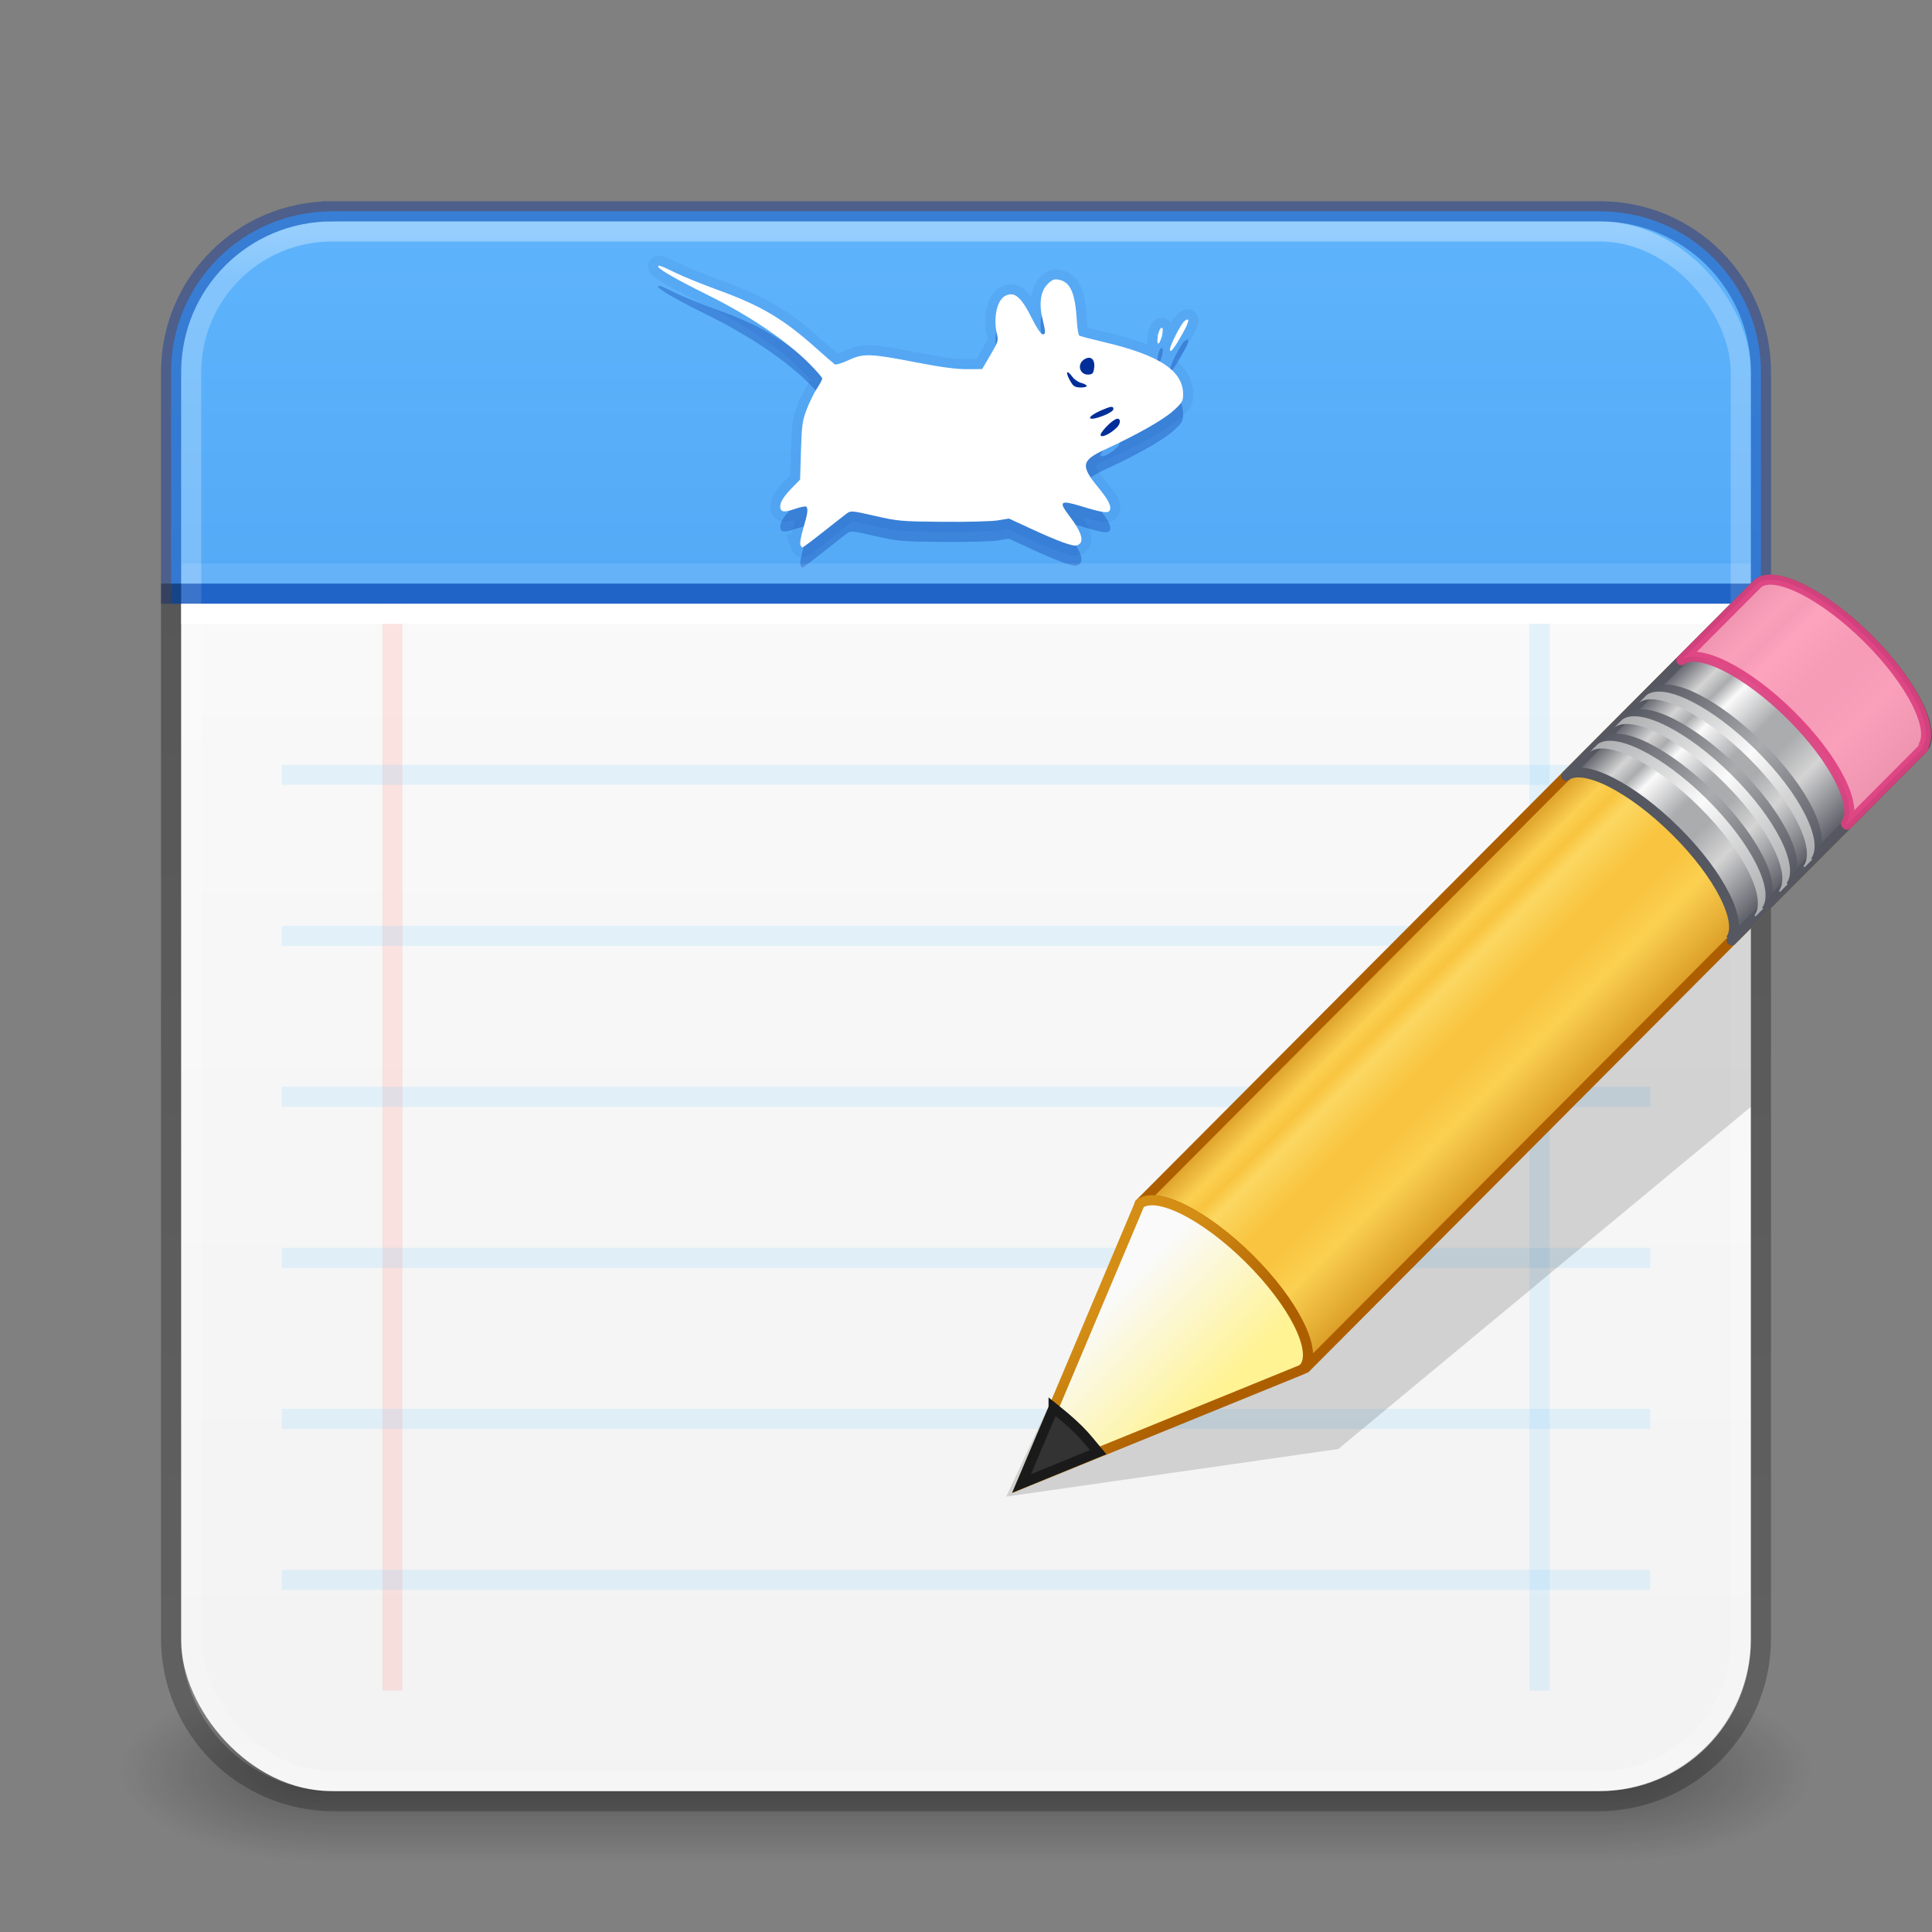 <?xml version="1.0" encoding="UTF-8" standalone="no"?>
<svg
   width="96"
   height="96"
   id="svg4828"
   version="1.1"
   sodipodi:docname="org.xfce.mousepad.svg"
   inkscape:version="1.2.2 (b0a8486541, 2022-12-01)"
   xmlns:inkscape="http://www.inkscape.org/namespaces/inkscape"
   xmlns:sodipodi="http://sodipodi.sourceforge.net/DTD/sodipodi-0.dtd"
   xmlns:xlink="http://www.w3.org/1999/xlink"
   xmlns="http://www.w3.org/2000/svg"
   xmlns:svg="http://www.w3.org/2000/svg"
   xmlns:rdf="http://www.w3.org/1999/02/22-rdf-syntax-ns#"
   xmlns:cc="http://creativecommons.org/ns#"
   xmlns:dc="http://purl.org/dc/elements/1.1/">
  <rect width="100%" height="100%" fill="#808080" stroke="none"/>
  <sodipodi:namedview
     id="namedview111"
     pagecolor="#ffffff"
     bordercolor="#666666"
     borderopacity="1.0"
     inkscape:pageshadow="2"
     inkscape:pageopacity="0.0"
     inkscape:pagecheckerboard="0"
     showgrid="false"
     inkscape:zoom="10.046809"
     inkscape:cx="42.60059"
     inkscape:cy="28.217914"
     inkscape:window-width="1317"
     inkscape:window-height="890"
     inkscape:window-x="601"
     inkscape:window-y="85"
     inkscape:window-maximized="0"
     inkscape:current-layer="svg4828"
     inkscape:showpageshadow="2"
     inkscape:deskcolor="#d1d1d1" />
  <defs
     id="defs4830">
    <linearGradient
       inkscape:collect="always"
       id="linearGradient16186">
      <stop
         style="stop-color:#64baff;stop-opacity:1"
         offset="0"
         id="stop16182" />
      <stop
         style="stop-color:#3689e6;stop-opacity:1"
         offset="1"
         id="stop16184" />
    </linearGradient>
    <linearGradient
       xlink:href="#linearGradient4014"
       id="linearGradient3097"
       gradientUnits="userSpaceOnUse"
       gradientTransform="matrix(2.081,0,0,2.081,-1.946,0.054)"
       x1="24"
       y1="5.502"
       x2="24"
       y2="43" />
    <linearGradient
       id="linearGradient4014">
      <stop
         id="stop4016"
         style="stop-color:#ffffff;stop-opacity:0.35;"
         offset="0" />
      <stop
         id="stop4018"
         style="stop-color:#ffffff;stop-opacity:0.24;"
         offset="0.031" />
      <stop
         id="stop4020"
         style="stop-color:#ffffff;stop-opacity:0.157"
         offset="0.953" />
      <stop
         id="stop4022"
         style="stop-color:#ffffff;stop-opacity:0.392"
         offset="1" />
    </linearGradient>
    <linearGradient
       xlink:href="#linearGradient3299-6"
       id="linearGradient3152"
       gradientUnits="userSpaceOnUse"
       x1="29.773"
       y1="54.367"
       x2="29.773"
       y2="4.714"
       gradientTransform="matrix(1.733,0,0,2.108,6.398,-4.814)" />
    <linearGradient
       id="linearGradient3299-6">
      <stop
         id="stop3301-7"
         style="stop-color:#f0f0f0;stop-opacity:1;"
         offset="0" />
      <stop
         id="stop3303-7"
         style="stop-color:#fcfcfc;stop-opacity:1;"
         offset="1" />
    </linearGradient>
    <linearGradient
       inkscape:collect="always"
       xlink:href="#linearGradient16186"
       id="linearGradient16188"
       x1="24"
       y1="0.139"
       x2="24"
       y2="44.5"
       gradientUnits="userSpaceOnUse"
       gradientTransform="matrix(2,0,0,2,-0.5,-0.5)" />
    <linearGradient
       xlink:href="#linearGradient3104-6"
       id="linearGradient3170"
       gradientUnits="userSpaceOnUse"
       gradientTransform="matrix(0,-1.636,1.812,0,-2.909,76.667)"
       x1="28.678"
       y1="24.41"
       x2="-7.553"
       y2="24.41" />
    <linearGradient
       id="linearGradient3104-6">
      <stop
         offset="0"
         style="stop-color:#000000;stop-opacity:0.318"
         id="stop3106-3" />
      <stop
         offset="1"
         style="stop-color:#000000;stop-opacity:0.24"
         id="stop3108-9" />
    </linearGradient>
    <radialGradient
       cx="4.993"
       cy="43.5"
       r="2.5"
       fx="4.993"
       fy="43.5"
       id="radialGradient3013-6-5-76"
       xlink:href="#linearGradient3688-166-749"
       gradientUnits="userSpaceOnUse"
       gradientTransform="matrix(4.008,0,0,1.8,59.976,9.7)" />
    <linearGradient
       id="linearGradient3688-166-749">
      <stop
         id="stop2883"
         style="stop-color:#181818;stop-opacity:1"
         offset="0" />
      <stop
         id="stop2885"
         style="stop-color:#181818;stop-opacity:0"
         offset="1" />
    </linearGradient>
    <radialGradient
       cx="4.993"
       cy="43.5"
       r="2.5"
       fx="4.993"
       fy="43.5"
       id="radialGradient3015-1-6-9"
       xlink:href="#linearGradient3688-166-749"
       gradientUnits="userSpaceOnUse"
       gradientTransform="matrix(4.008,0,0,1.8,-36.024,-166.3)" />
    <linearGradient
       xlink:href="#linearGradient3702-501-757"
       id="linearGradient1191"
       gradientUnits="userSpaceOnUse"
       x1="25.058"
       y1="47.028"
       x2="25.058"
       y2="39.999"
       gradientTransform="matrix(2.286,0,0,1.286,-6.857,32.071)" />
    <linearGradient
       id="linearGradient3702-501-757">
      <stop
         id="stop2895"
         style="stop-color:#181818;stop-opacity:0"
         offset="0" />
      <stop
         id="stop2897"
         style="stop-color:#181818;stop-opacity:1"
         offset="0.5" />
      <stop
         id="stop2899"
         style="stop-color:#181818;stop-opacity:0"
         offset="1" />
    </linearGradient>
    <linearGradient
       spreadMethod="pad"
       gradientTransform="matrix(1.257,-1.261,1.406,1.397,6.959,38.464)"
       gradientUnits="userSpaceOnUse"
       xlink:href="#linearGradient954"
       id="linearGradient3432"
       y2="31.211"
       x2="23.576"
       y1="25.357"
       x1="23.576" />
    <linearGradient
       id="linearGradient954">
      <stop
         id="stop938"
         style="stop-color:#ad5f00;stop-opacity:1"
         offset="0" />
      <stop
         id="stop940"
         style="stop-color:#ffe16b;stop-opacity:1"
         offset="0.135" />
      <stop
         id="stop942"
         style="stop-color:#f9c440;stop-opacity:1"
         offset="0.202" />
      <stop
         id="stop944"
         style="stop-color:#fff394;stop-opacity:1"
         offset="0.27" />
      <stop
         id="stop946"
         style="stop-color:#f9c440;stop-opacity:1"
         offset="0.447" />
      <stop
         id="stop948"
         style="stop-color:#f9c440;stop-opacity:1"
         offset="0.571" />
      <stop
         id="stop950"
         style="stop-color:#ffe16b;stop-opacity:1"
         offset="0.72" />
      <stop
         id="stop952"
         style="stop-color:#ad5f00;stop-opacity:1"
         offset="1" />
    </linearGradient>
    <linearGradient
       spreadMethod="pad"
       y2="31.211"
       x2="23.576"
       y1="25.357"
       x1="23.576"
       gradientTransform="matrix(1.257,-1.261,1.406,1.397,6.959,38.464)"
       gradientUnits="userSpaceOnUse"
       id="linearGradient933"
       xlink:href="#linearGradient3155-40-3" />
    <linearGradient
       id="linearGradient3155-40-3">
      <stop
         offset="0"
         style="stop-color:#555761;stop-opacity:1"
         id="stop2541-6" />
      <stop
         offset="0.135"
         style="stop-color:#d4d4d4;stop-opacity:1"
         id="stop2543-7" />
      <stop
         offset="0.202"
         style="stop-color:#abacae;stop-opacity:1"
         id="stop2545-5" />
      <stop
         offset="0.27"
         style="stop-color:#fafafa;stop-opacity:1"
         id="stop2547-3" />
      <stop
         offset="0.447"
         style="stop-color:#abacae;stop-opacity:1"
         id="stop2549-5" />
      <stop
         offset="0.571"
         style="stop-color:#abacae;stop-opacity:1"
         id="stop2551-6" />
      <stop
         offset="0.72"
         style="stop-color:#d4d4d4;stop-opacity:1"
         id="stop2553-2" />
      <stop
         offset="1"
         style="stop-color:#555761;stop-opacity:1"
         id="stop2555-9" />
    </linearGradient>
    <linearGradient
       gradientTransform="matrix(1.221,-1.226,1.646,1.635,2.352,32.01)"
       gradientUnits="userSpaceOnUse"
       xlink:href="#linearGradient3240-279-1"
       id="linearGradient3427"
       y2="30"
       x2="30.038"
       y1="24.99"
       x1="30.038" />
    <linearGradient
       id="linearGradient3240-279-1">
      <stop
         offset="0"
         style="stop-color:#555761;stop-opacity:1"
         id="stop2559-2" />
      <stop
         offset="0.5"
         style="stop-color:#abacae;stop-opacity:1"
         id="stop2561-7" />
      <stop
         offset="1"
         style="stop-color:#555761;stop-opacity:1"
         id="stop2563-0" />
    </linearGradient>
    <linearGradient
       gradientTransform="matrix(1.221,-1.226,1.646,1.635,2.003,32.361)"
       gradientUnits="userSpaceOnUse"
       xlink:href="#linearGradient3223-789-9"
       id="linearGradient3424"
       y2="30"
       x2="30.038"
       y1="24.99"
       x1="30.038" />
    <linearGradient
       id="linearGradient3223-789-9">
      <stop
         offset="0"
         style="stop-color:#abacae;stop-opacity:1"
         id="stop2567-3" />
      <stop
         offset="0.5"
         style="stop-color:#fafafa;stop-opacity:1"
         id="stop2569-6" />
      <stop
         offset="1"
         style="stop-color:#abacae;stop-opacity:1"
         id="stop2571-0" />
    </linearGradient>
    <linearGradient
       gradientTransform="matrix(1.221,-1.226,1.646,1.635,3.568,30.791)"
       gradientUnits="userSpaceOnUse"
       xlink:href="#linearGradient3240-279-1"
       id="linearGradient3421"
       y2="30"
       x2="30.038"
       y1="24.99"
       x1="30.038" />
    <linearGradient
       gradientTransform="matrix(1.221,-1.226,1.646,1.635,3.218,31.142)"
       gradientUnits="userSpaceOnUse"
       xlink:href="#linearGradient3223-789-9"
       id="linearGradient3418"
       y2="30"
       x2="30.038"
       y1="24.99"
       x1="30.038" />
    <linearGradient
       gradientTransform="matrix(1.221,-1.226,1.646,1.635,4.789,29.565)"
       gradientUnits="userSpaceOnUse"
       xlink:href="#linearGradient3240-279-1"
       id="linearGradient3415"
       y2="30"
       x2="30.038"
       y1="24.99"
       x1="30.038" />
    <linearGradient
       gradientTransform="matrix(1.221,-1.226,1.646,1.635,4.44,29.916)"
       gradientUnits="userSpaceOnUse"
       xlink:href="#linearGradient3223-789-9"
       id="linearGradient3412"
       y2="30"
       x2="30.038"
       y1="24.99"
       x1="30.038" />
    <linearGradient
       gradientTransform="matrix(1.221,-1.226,1.646,1.635,1.889,32.476)"
       gradientUnits="userSpaceOnUse"
       xlink:href="#linearGradient3290-678-8"
       id="linearGradient3407"
       y2="26.03"
       x2="9"
       y1="29.057"
       x1="9" />
    <linearGradient
       id="linearGradient3290-678-8">
      <stop
         offset="0"
         style="stop-color:#fff394;stop-opacity:1"
         id="stop2607-9" />
      <stop
         offset="1"
         style="stop-color:#fafafa;stop-opacity:1"
         id="stop2609-7" />
    </linearGradient>
    <linearGradient
       gradientTransform="matrix(1.073,0.046,0.046,1.07,46.32,25.543)"
       gradientUnits="userSpaceOnUse"
       xlink:href="#linearGradient3191-577-3"
       id="linearGradient3409"
       y2="41.392"
       x2="9.522"
       y1="37.372"
       x1="5.518" />
    <linearGradient
       id="linearGradient3191-577-3">
      <stop
         offset="0"
         style="stop-color:#d48e15;stop-opacity:1"
         id="stop2613-6" />
      <stop
         offset="1"
         style="stop-color:#ad5f00;stop-opacity:1"
         id="stop2615-1" />
    </linearGradient>
  </defs>
  <rect
     style="opacity:0.4;fill:url(#radialGradient3013-6-5-76);fill-opacity:1;stroke:none;stroke-width:0.863"
     id="rect2801-3-7-7-2"
     y="83.5"
     x="80"
     height="9"
     width="10" />
  <rect
     style="opacity:0.4;fill:url(#radialGradient3015-1-6-9);fill-opacity:1;stroke:none;stroke-width:0.863"
     id="rect3696-6-3-5-0"
     transform="scale(-1)"
     y="-92.5"
     x="-16"
     height="9"
     width="10" />
  <rect
     style="opacity:0.4;fill:url(#linearGradient1191);fill-opacity:1;stroke:none;stroke-width:0.863"
     id="rect3700-4-6-9-6"
     y="83.5"
     x="16"
     height="9"
     width="64" />
  <rect
     style="fill:url(#linearGradient3152);fill-opacity:1;fill-rule:evenodd;stroke:none;stroke-width:1"
     id="rect2551"
     y="11"
     x="9"
     ry="7.5"
     rx="7.5"
     height="78"
     width="78" />
  <path
     style="fill:none;stroke:#ff8c82;stroke-width:1;stroke-linecap:butt;stroke-linejoin:round;stroke-dasharray:none;stroke-opacity:0.2;paint-order:markers fill stroke;stop-color:#000000"
     d="M 19.5,28 V 84"
     id="path12913" />
  <path
     style="fill:none;stroke:#8cd5ff;stroke-width:1;stroke-linecap:butt;stroke-linejoin:round;stroke-dasharray:none;stroke-opacity:0.2;paint-order:markers fill stroke;stop-color:#000000"
     d="M 76.5,28 V 84"
     id="path316" />
  <path
     style="fill:none;stroke:#8cd5ff;stroke-width:1;stroke-linecap:butt;stroke-linejoin:round;stroke-dasharray:none;stroke-opacity:0.2;paint-order:markers fill stroke;stop-color:#000000"
     d="M 82,38.5 H 14"
     id="path568" />
  <path
     style="fill:none;stroke:#8cd5ff;stroke-width:1;stroke-linecap:butt;stroke-linejoin:round;stroke-dasharray:none;stroke-opacity:0.2;paint-order:markers fill stroke;stop-color:#000000"
     d="M 82,46.5 H 14"
     id="path570" />
  <path
     style="fill:none;stroke:#8cd5ff;stroke-width:1;stroke-linecap:butt;stroke-linejoin:round;stroke-dasharray:none;stroke-opacity:0.2;paint-order:markers fill stroke;stop-color:#000000"
     d="M 82,54.5 H 14"
     id="path572" />
  <path
     style="fill:none;stroke:#8cd5ff;stroke-width:1;stroke-linecap:butt;stroke-linejoin:round;stroke-dasharray:none;stroke-opacity:0.2;paint-order:markers fill stroke;stop-color:#000000"
     d="M 82,62.5 H 14"
     id="path574" />
  <path
     style="fill:none;stroke:#8cd5ff;stroke-width:1;stroke-linecap:butt;stroke-linejoin:round;stroke-dasharray:none;stroke-opacity:0.2;paint-order:markers fill stroke;stop-color:#000000"
     d="M 82,70.5 H 14"
     id="path576" />
  <path
     style="fill:none;stroke:#8cd5ff;stroke-width:1;stroke-linecap:butt;stroke-linejoin:round;stroke-dasharray:none;stroke-opacity:0.2;paint-order:markers fill stroke;stop-color:#000000"
     d="M 82,78.5 H 14"
     id="path658" />
  <path
     id="rect12794"
     style="fill:url(#linearGradient16188);fill-opacity:1;fill-rule:evenodd;stroke-width:2"
     d="m 16.5,10.5 h 63 c 4.432,0 8,3.568 8,8 v 11 h -79 v -11 c 0,-4.432 3.568,-8 8,-8 z"
     sodipodi:nodetypes="sssccss" />
  <path
     id="path31998"
     d="m 39.767,27.056 c -0.027,-0.078 0.04,-0.443 0.15,-0.811 0.218,-0.727 0.252,-0.996 0.135,-1.073 -0.041,-0.027 -0.294,0.026 -0.561,0.119 -0.557,0.193 -0.731,0.157 -0.722,-0.15 0.007,-0.226 0.211,-0.523 0.701,-1.019 l 0.287,-0.29 0.043,-1.425 c 0.038,-1.268 0.069,-1.494 0.28,-2.053 0.131,-0.346 0.359,-0.813 0.507,-1.039 0.148,-0.226 0.27,-0.452 0.272,-0.502 0.001,-0.051 -0.285,-0.382 -0.637,-0.737 -1.143,-1.153 -2.992,-2.4 -5.101,-3.441 -1.368,-0.675 -2.318,-1.213 -2.403,-1.36 -0.086,-0.148 0.107,-0.086 0.825,0.269 0.387,0.191 1.354,0.583 2.148,0.872 2.126,0.772 3.231,1.427 4.859,2.881 0.458,0.409 0.877,0.772 0.931,0.808 0.054,0.036 0.363,-0.058 0.685,-0.209 0.739,-0.346 1.063,-0.335 3.397,0.118 1.201,0.233 1.954,0.333 2.481,0.33 l 0.757,-0.004 0.411,-0.698 c 0.378,-0.642 0.404,-0.725 0.328,-1.034 -0.197,-0.799 -0.002,-1.702 0.411,-1.908 0.468,-0.233 0.79,0.046 1.353,1.176 0.206,0.413 0.424,0.735 0.501,0.737 0.16,0.005 0.159,-0.093 -0.013,-0.815 -0.178,-0.748 -0.074,-1.365 0.286,-1.705 0.223,-0.21 0.318,-0.242 0.558,-0.189 0.557,0.125 0.789,0.66 0.87,2.012 0.023,0.388 0.079,0.73 0.124,0.76 0.045,0.03 0.557,0.165 1.138,0.301 2.89,0.676 4.057,1.455 4.02,2.687 -0.008,0.278 -0.085,0.391 -0.522,0.776 -0.514,0.451 -1.752,1.15 -3.34,1.885 -1.201,0.556 -1.247,0.807 -0.351,1.902 0.529,0.647 0.68,0.963 0.552,1.157 -0.084,0.128 -0.412,0.074 -1.416,-0.234 -1.02,-0.312 -1.125,-0.233 -0.601,0.452 0.679,0.887 0.806,1.379 0.387,1.499 -0.203,0.058 -0.949,-0.217 -2.336,-0.859 l -1.028,-0.476 -0.548,0.091 c -0.301,0.05 -1.529,0.083 -2.729,0.072 -2.086,-0.019 -2.234,-0.032 -3.378,-0.293 -1.15,-0.263 -1.204,-0.268 -1.406,-0.119 -0.115,0.085 -0.644,0.498 -1.175,0.919 -0.531,0.421 -0.992,0.765 -1.024,0.764 -0.032,-4.19e-4 -0.081,-0.065 -0.108,-0.144 z m 15.729,-5.814 c 0.234,-0.235 0.181,-0.532 -0.072,-0.404 -0.291,0.148 -0.792,0.696 -0.732,0.8 0.069,0.12 0.502,-0.094 0.803,-0.397 z m -0.628,-0.602 c 0.249,-0.099 0.454,-0.236 0.456,-0.304 0.005,-0.17 -0.109,-0.161 -0.587,0.047 -0.84,0.366 -0.724,0.596 0.131,0.257 z m -0.87,-1.46 c 0.001,-0.046 -0.119,-0.114 -0.267,-0.151 -0.148,-0.037 -0.344,-0.169 -0.435,-0.292 -0.301,-0.408 -0.377,-0.263 -0.109,0.208 0.141,0.247 0.227,0.302 0.489,0.309 0.175,0.005 0.32,-0.028 0.321,-0.074 z m 0.372,-0.921 c 0.047,-0.419 -0.186,-0.604 -0.501,-0.397 -0.379,0.249 -0.209,0.789 0.235,0.75 0.191,-0.017 0.234,-0.074 0.266,-0.353 z m 3.764,-0.894 c 0.003,-0.212 0.548,-1.275 0.724,-1.412 0.271,-0.212 0.242,0.011 -0.078,0.588 -0.415,0.748 -0.65,1.048 -0.646,0.825 z m -0.622,-0.454 c 0.011,-0.328 0.116,-0.627 0.219,-0.624 0.055,0.002 0.062,0.135 0.018,0.341 -0.088,0.41 -0.248,0.602 -0.237,0.284 z"
     style="fill:none;fill-opacity:1;stroke:#002e99;stroke-width:1;stroke-dasharray:none;stroke-opacity:0.07"
     sodipodi:nodetypes="ccsccsccscccsccsssssccsscsccssscccsssssscscccccsccccscccccscccccccccsscssscssccccc" />
  <path
     id="path31523"
     d="m 39.767,28.056 c -0.027,-0.078 0.04,-0.443 0.15,-0.811 0.218,-0.727 0.252,-0.996 0.135,-1.073 -0.041,-0.027 -0.294,0.026 -0.561,0.119 -0.557,0.193 -0.731,0.157 -0.722,-0.15 0.007,-0.226 0.211,-0.523 0.701,-1.019 l 0.287,-0.29 0.043,-1.425 c 0.038,-1.268 0.069,-1.494 0.28,-2.053 0.131,-0.346 0.359,-0.813 0.507,-1.039 0.148,-0.226 0.27,-0.452 0.272,-0.502 0.001,-0.051 -0.285,-0.382 -0.637,-0.737 -1.143,-1.153 -2.992,-2.4 -5.101,-3.441 -1.368,-0.675 -2.318,-1.213 -2.403,-1.36 -0.086,-0.148 0.107,-0.086 0.825,0.269 0.387,0.191 1.354,0.583 2.148,0.872 2.126,0.772 3.231,1.427 4.859,2.881 0.458,0.409 0.877,0.772 0.931,0.808 0.054,0.036 0.363,-0.058 0.685,-0.209 0.739,-0.346 1.063,-0.335 3.397,0.118 1.201,0.233 1.954,0.333 2.481,0.33 l 0.757,-0.004 0.411,-0.698 c 0.378,-0.642 0.404,-0.725 0.328,-1.034 -0.197,-0.799 -0.002,-1.702 0.411,-1.908 0.468,-0.233 0.79,0.046 1.353,1.176 0.206,0.413 0.424,0.735 0.501,0.737 0.16,0.005 0.159,-0.093 -0.013,-0.815 -0.178,-0.748 -0.074,-1.365 0.286,-1.705 0.223,-0.21 0.318,-0.242 0.558,-0.189 0.557,0.125 0.789,0.66 0.87,2.012 0.023,0.388 0.079,0.73 0.124,0.76 0.045,0.03 0.557,0.165 1.138,0.301 2.89,0.676 4.057,1.455 4.02,2.687 -0.008,0.278 -0.085,0.391 -0.522,0.776 -0.514,0.451 -1.752,1.15 -3.34,1.885 -1.201,0.556 -1.247,0.807 -0.351,1.902 0.529,0.647 0.68,0.963 0.552,1.157 -0.084,0.128 -0.412,0.074 -1.416,-0.234 -1.02,-0.312 -1.125,-0.233 -0.601,0.452 0.679,0.887 0.806,1.379 0.387,1.499 -0.203,0.058 -0.949,-0.217 -2.336,-0.859 l -1.028,-0.476 -0.548,0.091 c -0.301,0.05 -1.529,0.083 -2.729,0.072 -2.086,-0.019 -2.234,-0.032 -3.378,-0.293 -1.15,-0.263 -1.204,-0.268 -1.406,-0.119 -0.115,0.085 -0.644,0.498 -1.175,0.919 -0.531,0.421 -0.992,0.765 -1.024,0.764 -0.032,-4.19e-4 -0.081,-0.065 -0.108,-0.144 z m 15.729,-5.814 c 0.234,-0.235 0.181,-0.532 -0.072,-0.404 -0.291,0.148 -0.792,0.696 -0.732,0.8 0.069,0.12 0.502,-0.094 0.803,-0.397 z m -0.628,-0.602 c 0.249,-0.099 0.454,-0.236 0.456,-0.304 0.005,-0.17 -0.109,-0.161 -0.587,0.047 -0.84,0.366 -0.724,0.596 0.131,0.257 z m -0.87,-1.46 c 0.001,-0.046 -0.119,-0.114 -0.267,-0.151 -0.148,-0.037 -0.344,-0.169 -0.435,-0.292 -0.301,-0.408 -0.377,-0.263 -0.109,0.208 0.141,0.247 0.227,0.302 0.489,0.309 0.175,0.005 0.32,-0.028 0.321,-0.074 z m 0.372,-0.921 c 0.047,-0.419 -0.186,-0.604 -0.501,-0.397 -0.379,0.249 -0.209,0.789 0.235,0.75 0.191,-0.017 0.234,-0.074 0.266,-0.353 z m 3.764,-0.894 c 0.003,-0.212 0.548,-1.275 0.724,-1.412 0.271,-0.212 0.242,0.011 -0.078,0.588 -0.415,0.748 -0.65,1.048 -0.646,0.825 z m -0.622,-0.454 c 0.011,-0.328 0.116,-0.627 0.219,-0.624 0.055,0.002 0.062,0.135 0.018,0.341 -0.088,0.41 -0.248,0.602 -0.237,0.284 z"
     style="fill:#002e99;fill-opacity:0.3;stroke:none;stroke-width:1;stroke-dasharray:none"
     sodipodi:nodetypes="ccsccsccscccsccsssssccsscsccssscccsssssscscccccsccccscccccscccccccccsscssscssccccc" />
  <rect
     style="fill:#002e99;fill-opacity:1;stroke:none;stroke-width:1;stroke-linecap:round;stroke-opacity:0.07;stop-color:#000000"
     id="rect33665"
     width="5"
     height="5"
     x="50.7"
     y="17"
     rx="1"
     ry="1" />
  <path
     id="path1881"
     d="m 39.767,27.056 c -0.027,-0.078 0.04,-0.443 0.15,-0.811 0.218,-0.727 0.252,-0.996 0.135,-1.073 -0.041,-0.027 -0.294,0.026 -0.561,0.119 -0.557,0.193 -0.731,0.157 -0.722,-0.15 0.007,-0.226 0.211,-0.523 0.701,-1.019 l 0.287,-0.29 0.043,-1.425 c 0.038,-1.268 0.069,-1.494 0.28,-2.053 0.131,-0.346 0.359,-0.813 0.507,-1.039 0.148,-0.226 0.27,-0.452 0.272,-0.502 0.001,-0.051 -0.285,-0.382 -0.637,-0.737 -1.143,-1.153 -2.992,-2.4 -5.101,-3.441 -1.368,-0.675 -2.318,-1.213 -2.403,-1.36 -0.086,-0.148 0.107,-0.086 0.825,0.269 0.387,0.191 1.354,0.583 2.148,0.872 2.126,0.772 3.231,1.427 4.859,2.881 0.458,0.409 0.877,0.772 0.931,0.808 0.054,0.036 0.363,-0.058 0.685,-0.209 0.739,-0.346 1.063,-0.335 3.397,0.118 1.201,0.233 1.954,0.333 2.481,0.33 l 0.757,-0.004 0.411,-0.698 c 0.378,-0.642 0.404,-0.725 0.328,-1.034 -0.197,-0.799 -0.002,-1.702 0.411,-1.908 0.468,-0.233 0.79,0.046 1.353,1.176 0.206,0.413 0.424,0.735 0.501,0.737 0.16,0.005 0.159,-0.093 -0.013,-0.815 -0.178,-0.748 -0.074,-1.365 0.286,-1.705 0.223,-0.21 0.318,-0.242 0.558,-0.189 0.557,0.125 0.789,0.66 0.87,2.012 0.023,0.388 0.079,0.73 0.124,0.76 0.045,0.03 0.557,0.165 1.138,0.301 2.89,0.676 4.057,1.455 4.02,2.687 -0.008,0.278 -0.085,0.391 -0.522,0.776 -0.514,0.451 -1.752,1.15 -3.34,1.885 -1.201,0.556 -1.247,0.807 -0.351,1.902 0.529,0.647 0.68,0.963 0.552,1.157 -0.084,0.128 -0.412,0.074 -1.416,-0.234 -1.02,-0.312 -1.125,-0.233 -0.601,0.452 0.679,0.887 0.806,1.379 0.387,1.499 -0.203,0.058 -0.949,-0.217 -2.336,-0.859 l -1.028,-0.476 -0.548,0.091 c -0.301,0.05 -1.529,0.083 -2.729,0.072 -2.086,-0.019 -2.234,-0.032 -3.378,-0.293 -1.15,-0.263 -1.204,-0.268 -1.406,-0.119 -0.115,0.085 -0.644,0.498 -1.175,0.919 -0.531,0.421 -0.992,0.765 -1.024,0.764 -0.032,-4.19e-4 -0.081,-0.065 -0.108,-0.144 z m 15.729,-5.814 c 0.234,-0.235 0.181,-0.532 -0.072,-0.404 -0.291,0.148 -0.792,0.696 -0.732,0.8 0.069,0.12 0.502,-0.094 0.803,-0.397 z m -0.628,-0.602 c 0.249,-0.099 0.454,-0.236 0.456,-0.304 0.005,-0.17 -0.109,-0.161 -0.587,0.047 -0.84,0.366 -0.724,0.596 0.131,0.257 z m -0.87,-1.46 c 0.001,-0.046 -0.119,-0.114 -0.267,-0.151 -0.148,-0.037 -0.344,-0.169 -0.435,-0.292 -0.301,-0.408 -0.377,-0.263 -0.109,0.208 0.141,0.247 0.227,0.302 0.489,0.309 0.175,0.005 0.32,-0.028 0.321,-0.074 z m 0.372,-0.921 c 0.047,-0.419 -0.186,-0.604 -0.501,-0.397 -0.379,0.249 -0.209,0.789 0.235,0.75 0.191,-0.017 0.234,-0.074 0.266,-0.353 z m 3.764,-0.894 c 0.003,-0.212 0.548,-1.275 0.724,-1.412 0.271,-0.212 0.242,0.011 -0.078,0.588 -0.415,0.748 -0.65,1.048 -0.646,0.825 z m -0.622,-0.454 c 0.011,-0.328 0.116,-0.627 0.219,-0.624 0.055,0.002 0.062,0.135 0.018,0.341 -0.088,0.41 -0.248,0.602 -0.237,0.284 z"
     style="fill:#ffffff;fill-opacity:1;stroke:none;stroke-width:1;stroke-dasharray:none"
     sodipodi:nodetypes="ccsccsccscccsccsssssccsscsccssscccsssssscscccccsccccscccccscccccccccsscssscssccccc" />
  <rect
     style="fill:#3689e6;fill-opacity:1;stroke:none;stroke-width:6;stroke-linecap:round;stroke-linejoin:round;stroke-opacity:0.5;paint-order:markers fill stroke;stop-color:#000000"
     id="rect15182"
     width="79"
     height="1"
     x="8.5"
     y="29" />
  <rect
     style="fill:none;stroke:url(#linearGradient3097);stroke-width:1;stroke-linecap:round;stroke-linejoin:round;stroke-miterlimit:4;stroke-dasharray:none;stroke-dashoffset:0;stroke-opacity:1"
     id="rect6741"
     y="11.5"
     x="9.5"
     ry="7"
     rx="7"
     height="77"
     width="77" />
  <rect
     style="fill:#ffffff;fill-opacity:1;stroke:none;stroke-width:6;stroke-linecap:round;stroke-linejoin:round;stroke-opacity:0.5;paint-order:markers fill stroke;stop-color:#000000"
     id="rect15680"
     width="78"
     height="1"
     x="9"
     y="30" />
  <rect
     style="fill:#ffffff;fill-opacity:0.1;stroke:none;stroke-width:6;stroke-linecap:round;stroke-linejoin:round;stroke-opacity:0.5;paint-order:markers fill stroke;stop-color:#000000"
     id="rect15880"
     width="78"
     height="1"
     x="9"
     y="28" />
  <path
     id="path9297"
     style="fill:none;fill-opacity:1;fill-rule:evenodd;stroke:#002e99;stroke-width:1;stroke-dasharray:none;stroke-opacity:0.4"
     d="m 16.5,10.5 h 63 c 4.432,0 8,3.568 8,8 v 11 H 8.5 v -11 c 0,-4.432 3.568,-8 8,-8 z"
     sodipodi:nodetypes="sssccss" />
  <path
     id="rect5505-21-1-2-8"
     style="color:#000000;font-variation-settings:normal;display:inline;overflow:visible;visibility:visible;vector-effect:none;fill:none;fill-opacity:1;fill-rule:nonzero;stroke:url(#linearGradient3170);stroke-width:1;stroke-linecap:butt;stroke-linejoin:round;stroke-miterlimit:4;stroke-dasharray:none;stroke-dashoffset:0;stroke-opacity:1;-inkscape-stroke:none;marker:none;enable-background:accumulate;stop-color:#000000"
     d="m 8.5,29 v 52.397 c 0,4.489 3.614,8.103 8.103,8.103 H 79.397 c 4.489,0 8.103,-3.614 8.103,-8.103 V 29"
     sodipodi:nodetypes="cssssc" />
  <path
     style="opacity:0.15;fill:#0c0c0c;fill-opacity:1;fill-rule:evenodd;stroke:none;stroke-width:1"
     id="path2422"
     d="M 57,59.41 50,74.366 66.5,72 87,55 V 44.232 Z"
     sodipodi:nodetypes="cccccc" />
  <path
     style="fill:url(#linearGradient3432);fill-opacity:1;stroke:none;stroke-width:0.5;stroke-linecap:butt;stroke-linejoin:round;stroke-miterlimit:4;stroke-dasharray:none;stroke-dashoffset:0;stroke-opacity:1"
     id="rect2383"
     d="m 56.634,59.809 c 0.854,-0.64 3.249,0.56 5.45,2.747 2.196,2.182 3.353,4.517 2.727,5.377 -0.002,0.003 0.054,0.048 0.051,0.051 L 95.514,37.228 c 0.778,-0.781 -0.431,-3.249 -2.702,-5.505 -2.271,-2.257 -4.748,-3.452 -5.527,-2.671 z" />
  <path
     style="opacity:0.6;fill:#f9c440;fill-opacity:1;stroke:none;stroke-width:1"
     id="path3208"
     d="m 56.634,59.809 c 0.854,-0.64 3.249,0.56 5.45,2.747 2.196,2.182 3.353,4.517 2.727,5.377 -0.002,0.003 0.054,0.048 0.051,0.051 l 21.108,-21.181 0.076,-0.077 c 0.003,-0.003 -0.054,-0.048 -0.051,-0.051 0.626,-0.861 -0.531,-3.195 -2.727,-5.377 -2.201,-2.187 -4.597,-3.387 -5.45,-2.747 l -0.076,0.077 -21.108,21.181 z" />
  <path
     d="m 56.634,59.809 c 0.854,-0.64 3.249,0.56 5.45,2.747 2.196,2.182 3.353,4.517 2.727,5.377 -0.002,0.003 0.054,0.048 0.051,0.051 L 95.514,37.228 c 0.778,-0.781 -0.431,-3.249 -2.702,-5.505 -2.271,-2.257 -4.748,-3.452 -5.527,-2.671 z"
     id="path936"
     style="fill:none;fill-opacity:1;stroke:#ad5f00;stroke-width:0.5;stroke-linecap:butt;stroke-linejoin:round;stroke-miterlimit:4;stroke-dasharray:none;stroke-dashoffset:0;stroke-opacity:1" />
  <path
     id="path929"
     d="m 88.159,28.824 c -0.377,-0.037 -0.68,0.033 -0.875,0.228 l -9.464,9.499 c 0.854,-0.64 3.247,0.561 5.448,2.748 2.196,2.182 3.356,4.516 2.73,5.377 -0.002,0.003 0.051,0.049 0.049,0.052 l 9.468,-9.499 c 0.778,-0.781 -0.432,-3.247 -2.703,-5.504 -1.703,-1.692 -3.52,-2.789 -4.652,-2.901 z"
     style="fill:url(#linearGradient933);fill-opacity:1;stroke:#555761;stroke-width:0.5;stroke-linecap:butt;stroke-linejoin:round;stroke-miterlimit:4;stroke-dasharray:none;stroke-dashoffset:0;stroke-opacity:1" />
  <path
     style="opacity:0.9;fill:#fe9ab8;fill-opacity:1;stroke:#de3e80;stroke-width:0.5;stroke-linecap:butt;stroke-linejoin:round;stroke-miterlimit:4;stroke-dasharray:none;stroke-dashoffset:0;stroke-opacity:1"
     id="rect3175"
     d="m 83.545,32.806 c 0.854,-0.64 3.249,0.56 5.45,2.747 2.196,2.182 3.353,4.517 2.727,5.377 -0.002,0.003 0.054,0.048 0.051,0.051 l 3.741,-3.754 0.076,-0.077 c 0.003,-0.003 -0.054,-0.048 -0.051,-0.051 0.626,-0.861 -0.531,-3.195 -2.727,-5.377 -2.201,-2.187 -4.597,-3.387 -5.45,-2.747 l -0.076,0.077 -3.741,3.754 z" />
  <path
     style="fill:url(#linearGradient3427);fill-opacity:1;stroke:none;stroke-width:1"
     id="path3233"
     d="m 79.352,37.013 c 0.854,-0.64 3.249,0.56 5.45,2.747 2.196,2.182 3.353,4.517 2.727,5.377 -0.002,0.003 0.054,0.048 0.051,0.051 l 0.382,-0.383 c 0.003,-0.003 -0.054,-0.048 -0.051,-0.051 0.626,-0.861 -0.531,-3.195 -2.727,-5.377 -2.201,-2.187 -4.597,-3.387 -5.45,-2.747 z" />
  <path
     style="fill:url(#linearGradient3424);fill-opacity:1;stroke:none;stroke-width:1"
     id="path3216"
     d="m 79.002,37.364 c 0.854,-0.64 3.249,0.56 5.45,2.747 2.196,2.182 3.353,4.517 2.727,5.377 -0.002,0.003 0.054,0.048 0.051,0.051 l 0.382,-0.383 c 0.003,-0.003 -0.054,-0.048 -0.051,-0.051 0.626,-0.861 -0.531,-3.195 -2.727,-5.377 -2.201,-2.187 -4.597,-3.387 -5.45,-2.747 z" />
  <path
     style="fill:url(#linearGradient3421);fill-opacity:1;stroke:none;stroke-width:1"
     id="path3248"
     d="m 80.567,35.794 c 0.854,-0.64 3.249,0.56 5.45,2.747 2.196,2.182 3.353,4.517 2.727,5.377 -0.002,0.003 0.054,0.048 0.051,0.051 l 0.382,-0.383 c 0.003,-0.003 -0.054,-0.048 -0.051,-0.051 0.626,-0.861 -0.531,-3.195 -2.727,-5.377 -2.201,-2.187 -4.597,-3.387 -5.45,-2.747 z" />
  <path
     style="fill:url(#linearGradient3418);fill-opacity:1;stroke:none;stroke-width:1"
     id="path3250"
     d="m 80.218,36.145 c 0.854,-0.64 3.249,0.56 5.45,2.747 2.196,2.182 3.353,4.517 2.727,5.377 -0.002,0.003 0.054,0.048 0.051,0.051 l 0.382,-0.383 c 0.003,-0.003 -0.054,-0.048 -0.051,-0.051 0.626,-0.861 -0.531,-3.195 -2.727,-5.377 -2.201,-2.187 -4.597,-3.387 -5.45,-2.747 z" />
  <path
     style="fill:url(#linearGradient3415);fill-opacity:1;stroke:none;stroke-width:1"
     id="path3256"
     d="m 81.789,34.568 c 0.854,-0.64 3.249,0.56 5.45,2.747 2.196,2.182 3.353,4.517 2.727,5.377 -0.002,0.003 0.054,0.048 0.051,0.051 l 0.382,-0.383 c 0.003,-0.003 -0.054,-0.048 -0.051,-0.051 0.626,-0.861 -0.531,-3.195 -2.727,-5.377 -2.201,-2.187 -4.597,-3.387 -5.45,-2.747 z" />
  <path
     style="fill:url(#linearGradient3412);fill-opacity:1;stroke:none;stroke-width:1"
     id="path3258"
     d="m 81.439,34.919 c 0.854,-0.64 3.249,0.56 5.45,2.747 2.196,2.182 3.353,4.517 2.727,5.377 -0.002,0.003 0.054,0.048 0.051,0.051 l 0.382,-0.383 c 0.003,-0.003 -0.054,-0.048 -0.051,-0.051 0.626,-0.861 -0.531,-3.195 -2.727,-5.377 -2.201,-2.187 -4.597,-3.387 -5.45,-2.747 z" />
  <path
     style="fill:url(#linearGradient3407);fill-opacity:1;fill-rule:evenodd;stroke:url(#linearGradient3409);stroke-width:0.5;stroke-linecap:butt;stroke-linejoin:miter;stroke-miterlimit:4;stroke-dasharray:none;stroke-opacity:1"
     id="path3270"
     d="M 50.76,73.729 64.705,68.05 64.824,67.931 C 65.45,67.07 64.278,64.736 62.082,62.554 59.881,60.367 57.488,59.173 56.634,59.813 L 50.76,73.729 Z" />
  <path
     style="fill:#333333;fill-opacity:1;fill-rule:evenodd;stroke:#1a1a1a;stroke-width:0.5;stroke-linecap:butt;stroke-linejoin:miter;stroke-miterlimit:4;stroke-dasharray:none;stroke-opacity:1"
     id="path3281"
     d="m 52.352,69.96 -1.592,3.754 3.803,-1.557 c -0.305,-0.365 -0.586,-0.735 -0.952,-1.099 -0.421,-0.419 -0.836,-0.758 -1.259,-1.099 z" />
</svg>
